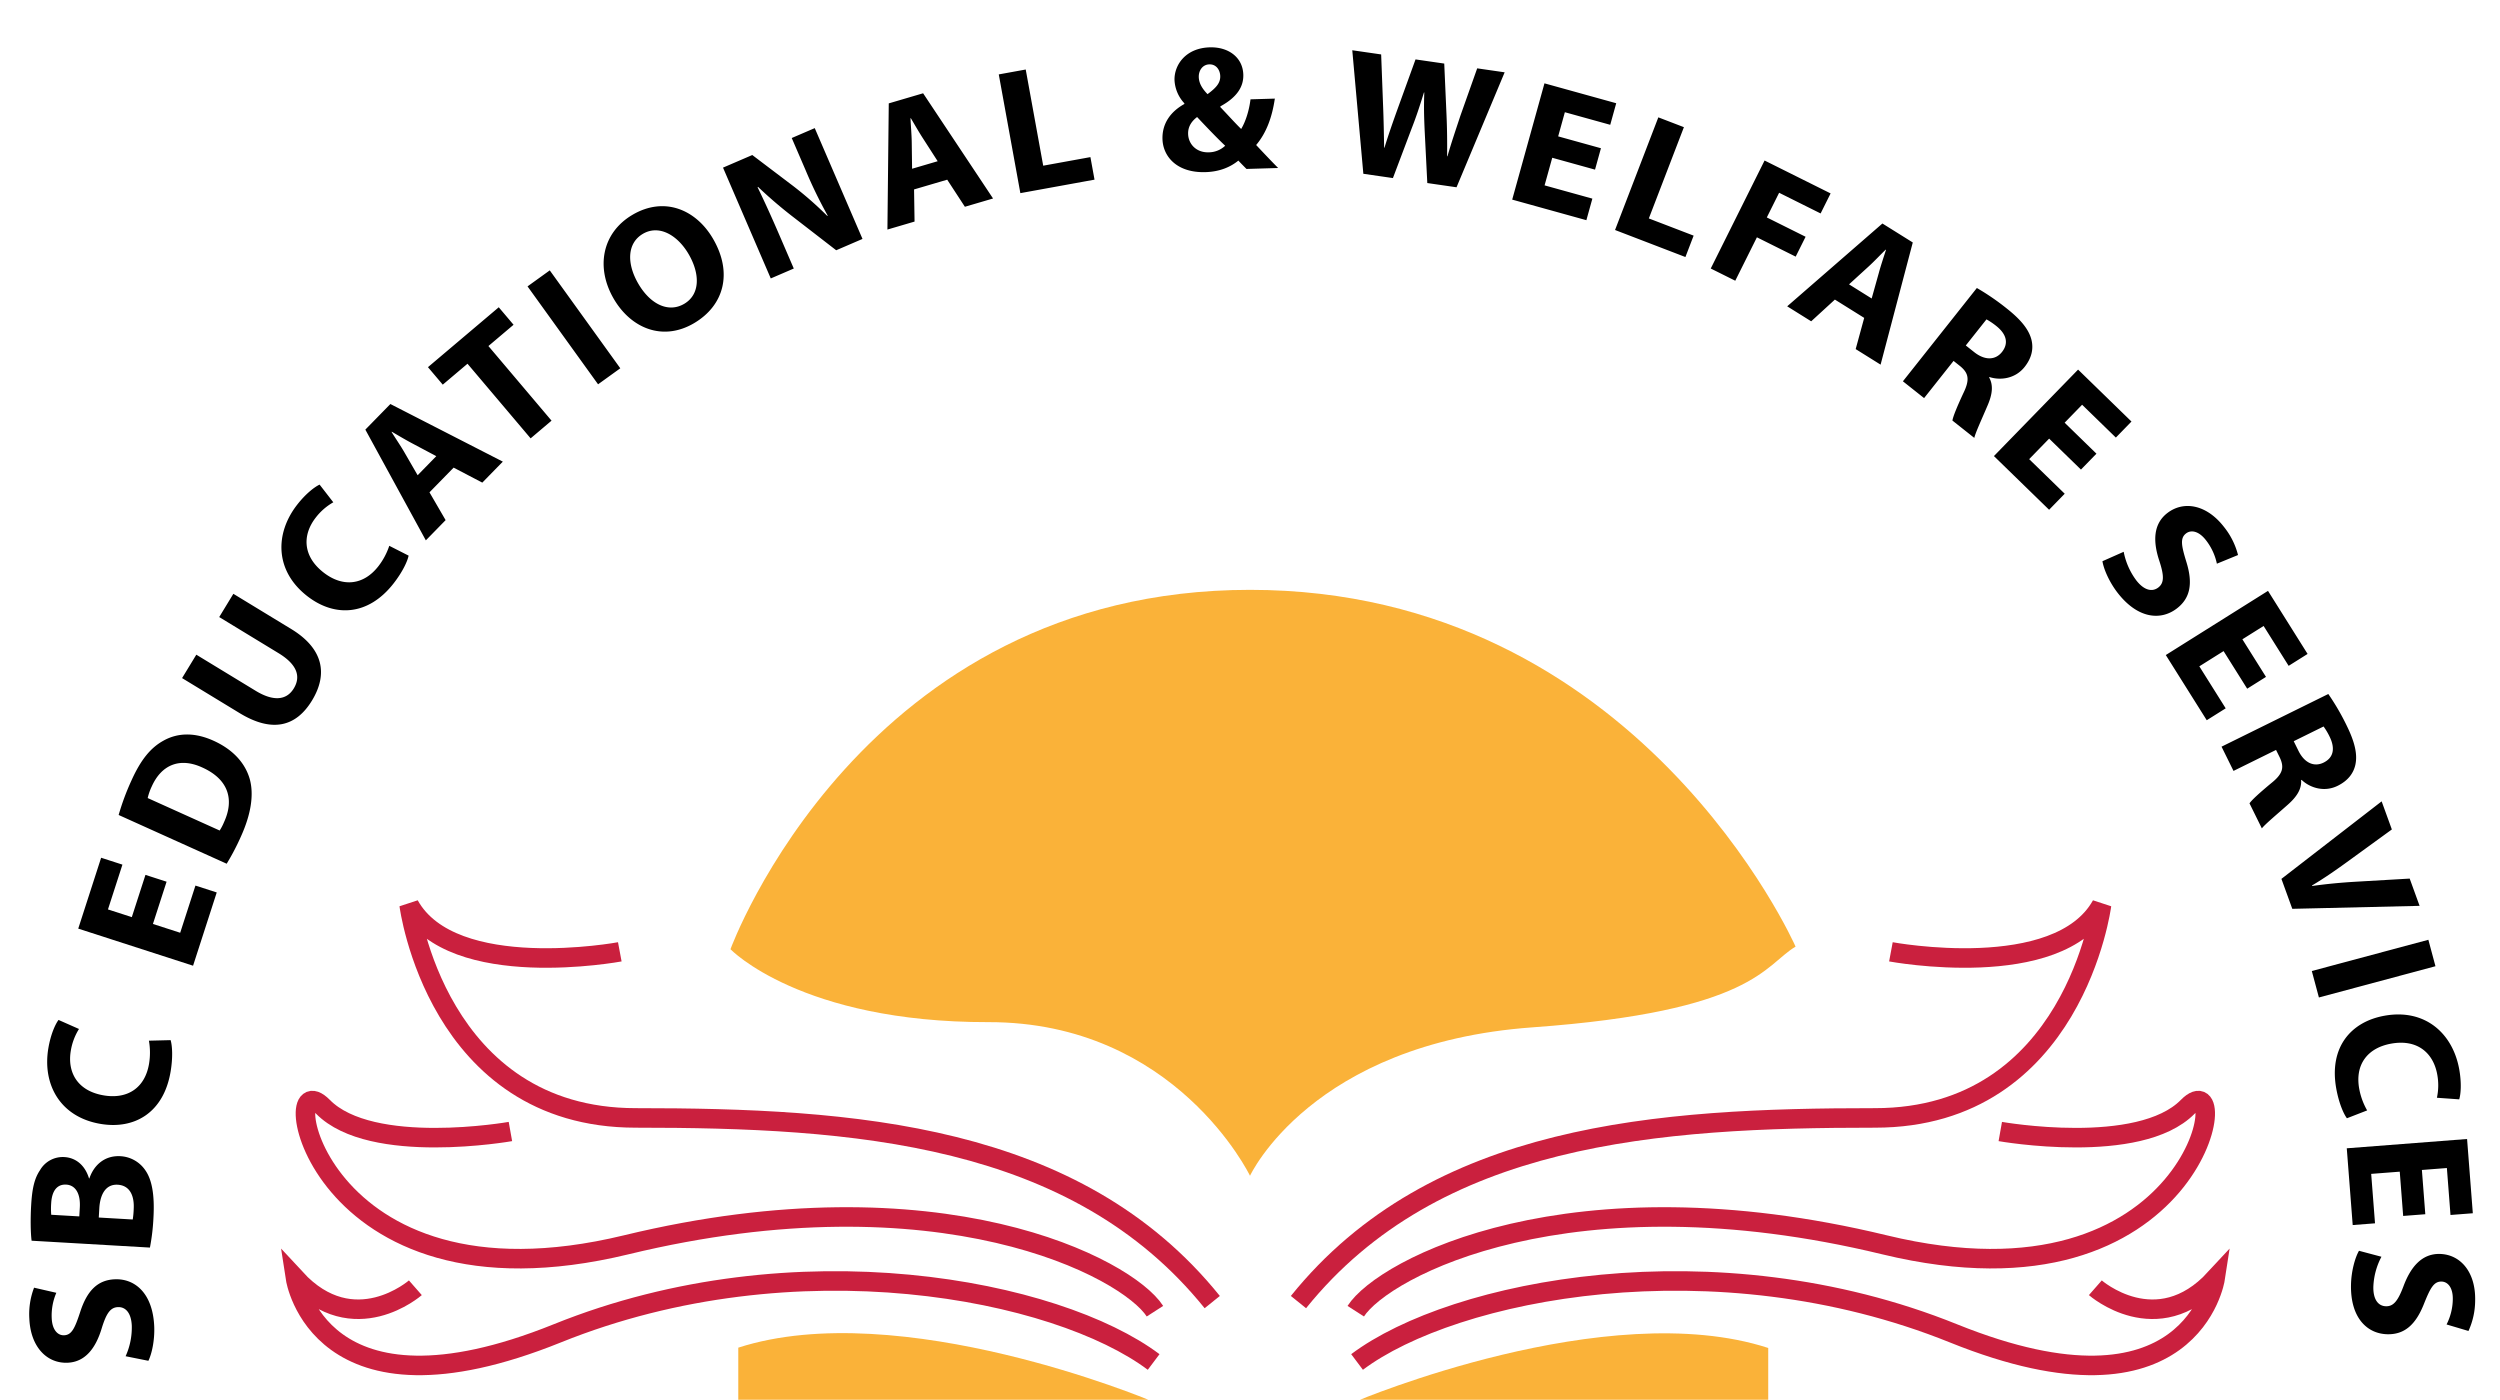 <svg id="Folder_1" data-name="Folder 1" xmlns="http://www.w3.org/2000/svg" width="1920" height="1075" viewBox="0 0 1920 1075">
  <defs>
    <style>
      .cls-1 {
        fill: none;
        stroke: #ca203e;
        stroke-width: 15px;
      }

      .cls-1, .cls-2, .cls-3 {
        fill-rule: evenodd;
      }

      .cls-2 {
        fill: #fab239;
      }
    </style>
  </defs>
  <path class="cls-1" d="M476,731s-128.5,24-161.75-35.938c0,0,21,163.5,174,163.5,166.426,0,338,11.375,442.75,141.438"/>
  <path class="cls-1" d="M392,869s-106.75,18.937-144-19-8.25,164.44,233,106,384.75,17.937,406,51"/>
  <path id="Layer_1" data-name="Layer 1" class="cls-1" d="M319,989s-47.25,41.44-92-7c0,0,17.75,115.94,201,42s384-33.563,458,22"/>
  <path class="cls-1" d="M1452.22,731s128.5,24,161.75-35.938c0,0-21,163.5-174,163.5-166.43,0-338,11.375-442.751,141.438"/>
  <path class="cls-1" d="M1536.22,869s106.75,18.937,144-19,8.25,164.44-233,106-384.75,17.937-406,51"/>
  <path id="Layer_1-2" data-name="Layer 1" class="cls-1" d="M1609.22,989s47.25,41.44,92-7c0,0-17.75,115.94-201,42s-384-33.563-458,22"/>
  <path class="cls-2" d="M567,1035v40.45H883S691,995,567,1035Z"/>
  <path id="Shape_3_copy" data-name="Shape 3 copy" class="cls-2" d="M1358,1035.24v40.77H1042S1234,994.929,1358,1035.24Z"/>
  <path id="Color_Fill_1" data-name="Color Fill 1" class="cls-2" d="M195,883,561,729s54,56.25,198,56S960,903,960,903s47-101.75,217-114,178-47.75,202-62c0,0-120.51-274-419-274S561,729,561,729Z"/>
  <path id="SBC_EDUCATIONAL_WELFARE_SERVICES" data-name="SBC EDUCATIONAL &amp; WELFARE SERVICES" class="cls-3" d="M113.962,1045.09c2.655-5.35,4.943-15.91,4.478-26.49-1.118-25.409-14.83-36.779-30.352-36.1-13.049.574-21.227,8.641-26.552,25.256-4.007,12.15-6.387,17.48-12.294,17.74-4.808.21-9.122-4-9.521-13.07a44.061,44.061,0,0,1,3.544-19.559l-17.1-3.927a56.8,56.8,0,0,0-3.631,23.836c0.961,21.84,13.629,34.49,29.425,33.8,13.461-.6,21.536-11,26.217-26.62,3.494-11.3,6.6-15.84,12.366-16.09,6.044-.27,10.251,4.64,10.673,14.25a53.474,53.474,0,0,1-4.747,23.47Zm1.186-86.95a162.244,162.244,0,0,0,2.687-22.569c1.067-18.394-1.3-29.825-6.263-36.862A24.69,24.69,0,0,0,92.5,887.961c-11.942-.693-20.358,6.669-23.854,17.072l-0.275-.016c-3.238-10.656-10.646-15.906-18.882-16.384A20.172,20.172,0,0,0,30.725,898.7c-4.371,6.5-6.061,14.248-6.8,27.014-0.605,10.432-.427,21.6.353,27.153Zm-75.8-25.2a57.221,57.221,0,0,1-.031-8.954c0.55-9.471,4.566-14.61,11.567-14.2,6.863,0.4,11.051,6.564,10.414,17.546l-0.4,6.863Zm36.513,2.119,0.414-7.138c0.605-10.432,4.8-18.591,14.132-18.049,9.746,0.566,12.829,9.146,12.28,18.618a66.064,66.064,0,0,1-.745,8.082Zm38.508-135.814a52.344,52.344,0,0,1,.1,17.722c-3.085,18.445-16.428,27.366-34.737,24.3-20.343-3.4-28.11-17.808-25.365-34.218a45.266,45.266,0,0,1,6.295-16.793l-15.707-6.949c-2.511,3.344-6.043,11.118-7.835,21.832-4.629,27.666,9.01,52.812,40.2,58.031,26.039,4.357,48.427-8.628,53.714-40.227,1.86-11.121,1.255-20.006-.008-24.121Zm-2.653-127.337-10.482,32.45L82.91,698.444l11.116-34.412-16.355-5.283L60.088,713.18l88.189,28.488,18.175-56.263L150.1,680.121l-11.708,36.244L117.453,709.6l10.482-32.45Zm62.376-8.569a181.486,181.486,0,0,0,11.036-21.118c7.464-16.544,10.062-31.664,6.683-43.9-3.218-11.257-11.715-22.181-27.884-29.476-14.915-6.729-27.806-5.908-38.281-.075-9.818,5.376-17.394,14.478-24.632,30.521a187.086,187.086,0,0,0-9.895,26.611ZM113.428,612.9a43.565,43.565,0,0,1,3.15-8.988c7.408-16.419,21.32-22.512,38.81-14.469,20.179,9.1,24.615,24.682,16.686,41.922a38.565,38.565,0,0,1-3.373,6.473Zm26.409-92.128L184,547.646c25.254,15.37,43.444,10.344,55.6-9.625,12.582-20.673,8.459-40.084-15.973-54.953l-44.4-27.023L168.36,473.9l45.576,27.737c13.978,8.507,17.41,17.678,11.691,27.075-5.576,9.162-15.652,10.113-29.277,1.82L150.775,502.8ZM298.961,419.182a52.347,52.347,0,0,1-8.33,15.643c-11.478,14.763-27.456,16.273-42.111,4.88-16.282-12.66-16.273-29.024-6.061-42.159a45.257,45.257,0,0,1,13.516-11.785l-10.518-13.577c-3.8,1.75-10.6,6.912-17.267,15.488-17.216,22.144-17.163,50.749,7.8,70.161,20.842,16.2,46.709,15.415,66.373-9.877,6.921-8.9,10.61-17.006,11.453-21.227Zm49.432-60.049L370.4,370.652l15.766-16.123-86.354-44.245-19.226,19.662,46.46,85.045,15.188-15.534-12.394-21.349Zm-27.646,5.853-10.214-17.679c-2.777-4.831-6.829-10.716-9.8-15.545l0.192-.2c4.894,2.862,10.963,6.488,16.049,9.154l18.1,9.617Zm86.776-28.326,16.06-13.588L375.1,265.761l19.313-16.34-11.367-13.436-54.372,46,11.367,13.435,19-16.073ZM405.15,219.944l54.168,75.2,17.07-12.3-54.168-75.2ZM485.718,165c-23.575,13.889-28.319,40.781-14.22,64.712,13.4,22.746,37.8,32.469,61.494,18.51,23.338-13.749,29.861-38.976,14.436-65.158C534.447,161.033,510.241,150.557,485.718,165Zm7.972,14.614c12.439-7.328,26.569.944,35.014,15.279,9.143,15.52,8.993,31.247-3.21,38.436-12.084,7.119-25.919.429-35.132-15.209C481.219,202.6,481.487,186.807,493.69,179.618Zm115.936,26.616L598.58,180.6c-5.985-13.889-11.407-25.776-16.755-36.8l0.325-.289A344.363,344.363,0,0,0,609.873,167.2L642.2,192.2l20.2-8.706-36.675-85.1L608.054,106l10.719,24.874a343.88,343.88,0,0,0,16.932,34.774l-0.379.163a268.562,268.562,0,0,0-26.459-23.182l-31.117-23.57-22.475,9.685,36.674,85.1ZM727.462,138l13.569,20.8,21.634-6.361-53.713-80.8L682.57,79.4l-1.031,96.9,20.842-6.128L702,145.486ZM700.483,129.6l-0.27-20.415c-0.062-5.572-.721-12.687-0.953-18.351l0.263-.078c2.871,4.889,6.393,11.019,9.528,15.83l11.087,17.234Zm83.154,18.733,56.955-10.355-3.149-17.317-36.256,6.592-13.43-73.865-20.7,3.763Zm197.984-19.307c-5.957-6.012-11.5-11.9-16.895-17.655,7.972-9.453,12.289-21.549,14.346-35.641l-18.691.556c-0.992,8.283-3.625,16.89-7.164,22.773-4.674-4.538-10.509-11.1-16.045-16.855l0.121-.554c12.589-6.84,17.85-14.975,17.572-24.32-0.4-13.331-11.5-21.392-25.8-20.967-18.554.552-27.382,13.608-27.035,25.29a28.056,28.056,0,0,0,7.541,17.658l0.017,0.55c-10.419,5.812-17.167,14.817-16.8,27.048,0.384,12.919,10.677,25.956,33.079,25.289,10.994-.327,19.276-4.012,25.184-8.865,2.273,2.409,4.258,4.413,6.243,6.417ZM928.3,116.99c-9.483.282-15.593-6.277-15.826-14.111-0.18-6.047,3.137-10.135,6.9-13,7.813,8.3,15.621,16.455,21.565,22.056A18.678,18.678,0,0,1,928.3,116.99Zm0.466-67.555c5.5-.164,8.252,4.569,8.383,8.967,0.159,5.36-3.17,9.036-9.766,13.909-4.258-4.413-6.579-8.47-6.719-13.143C920.524,54.357,923.409,49.595,928.769,49.435Zm141,87.318,14.42-38.2c3.52-8.938,6.28-17.43,9.41-27.536l0.27,0.039c-0.43,10.636-.17,19.425.26,28.935l2.04,40.585,22.45,3.251,36.96-88.289-21.09-3.053-12.93,36.474c-3.48,10.61-7.07,21.065-9.91,31.074l-0.27-.04c0.11-10.4.03-20.417-.45-31.463l-1.75-39.71-22.05-3.191-13.19,36.435c-3.95,10.96-7.72,21.667-10.66,31.384l-0.27-.04c-0.16-9.47-.35-21.584-0.82-32.766l-1.46-38.834-22.18-3.211,8.5,94.868Zm159.76-22.907-32.85-9.116,5.14-18.549,34.85,9.667,4.59-16.562L1186.15,64l-24.78,89.3,56.97,15.806,4.6-16.562-36.7-10.182,5.88-21.2,32.86,9.116Zm10.83,62.792L1294.4,197.4l6.31-16.43-34.4-13.217,26.93-70.083-19.64-7.545Zm73.5,29.577,18.83,9.385,16.62-33.35,29.78,14.844,7.61-15.259-29.78-14.845,9.45-18.951,31.87,15.887,7.67-15.383-50.71-25.272Zm117.85,37.919-6.54,23.964,19.13,11.946,24.72-93.828-23.32-14.569-73.13,63.6,18.43,11.51,18.2-16.679Zm-11.64-25.752,15.08-13.763c4.13-3.747,9.01-8.966,13.09-12.9l0.23,0.146c-1.75,5.393-3.99,12.1-5.5,17.638l-5.52,19.736Zm41.37,74.452,16.27,12.9,22.63-28.556,4.96,3.929c6.59,5.4,7.75,10.358,2.52,20.947-4.94,10.652-7.91,17.945-8.35,20.932l16.81,13.323c0.82-3.912,6.08-15.188,10.3-25.171,3.47-8.133,4.51-15.2,1.07-21.264l0.25-.324c8.05,2.691,19.66,1.543,27-7.724,5.3-6.681,6.94-13.625,5.36-20.489-1.92-8.194-8.19-15.789-18.96-24.329a184.388,184.388,0,0,0-23.07-15.828Zm64.18-47.556a52.826,52.826,0,0,1,7.86,5.354c7.46,6.086,9.34,13.014,4.04,19.695-5.04,6.357-13.13,6.609-21.32.118l-6.47-5.124Zm84.46,103.143-24.43-23.783,13.42-13.8,25.92,25.222,11.99-12.318-41-39.895-64.63,66.417,42.37,41.238,11.99-12.318-27.3-26.565,15.34-15.766,24.44,23.783Zm4.61,82.588c0.91,5.9,5.13,15.849,11.61,24.223,15.57,20.122,33.33,21.507,45.62,12,10.33-7.993,12.36-19.3,7.14-35.946-3.74-12.239-4.87-17.97-.19-21.588,3.81-2.945,9.76-1.989,15.32,5.19a44.115,44.115,0,0,1,8.38,18.028l16.24-6.651a56.764,56.764,0,0,0-10.78-21.568c-13.37-17.294-31.02-20.331-43.53-10.655-10.66,8.245-11.26,21.4-6.08,36.865,3.66,11.249,3.74,16.749-.82,20.283-4.79,3.7-11.06,2.118-16.95-5.5a53.517,53.517,0,0,1-9.65-21.915Zm125.6,88.844-18.13-28.877,16.3-10.236,19.23,30.623,14.55-9.14-30.41-48.439-78.49,49.283,31.45,50.069,14.55-9.14-20.25-32.254,18.63-11.7,18.13,28.877Zm-34.14,53.592,9.19,18.619,32.67-16.122,2.8,5.672c3.65,7.706,2.58,12.681-6.68,20.011-9.02,7.516-14.83,12.835-16.5,15.347l9.49,19.236c2.41-3.185,11.99-11.128,20.08-18.341,6.61-5.868,10.58-11.812,10.06-18.763l0.37-.183c6.12,5.875,17.1,9.807,27.71,4.575,7.64-3.772,12.1-9.344,13.61-16.223,1.77-8.231-.64-17.775-6.72-30.105a184.109,184.109,0,0,0-14.08-24.18Zm78.36-15.51a51.682,51.682,0,0,1,4.82,8.2c4.13,8.692,2.86,15.757-4.78,19.529-7.28,3.589-14.7.352-19.32-9.019l-3.65-7.4Zm-24.02,140.04,97.76-2.287-7.6-20.937-41.26,2.4c-11.03.64-22.36,1.679-33.62,3.283l-0.14-.388c10.1-6.009,19.07-12.336,28.33-19.062l32.99-23.971-7.84-21.583-76.97,59.541Zm104.5,23.765-89.51,24,5.45,20.32,89.51-24Zm-47.02,131.054a52.381,52.381,0,0,1-6.09-16.643c-3.34-18.4,6.2-31.31,24.46-34.623,20.3-3.68,32.48,7.247,35.45,23.618a45.14,45.14,0,0,1-.24,17.932l17.13,1.225c1.23-4,1.93-12.507-.01-23.2-5.01-27.6-26.35-46.649-57.47-41.006-25.98,4.711-42.65,24.5-36.93,56.03,2.01,11.094,5.58,19.25,8.17,22.7Zm44.67,79.731-2.62-34,19.19-1.483,2.78,36.054,17.14-1.324-4.41-57.027-92.39,7.137,4.55,58.947,17.14-1.324-2.94-37.973,21.94-1.694,2.62,34ZM1811.71,960.6c-2.99,5.168-5.94,15.564-6.14,26.15-0.49,25.431,12.47,37.651,28.01,37.951,13.06,0.25,21.73-7.28,28.1-23.53,4.77-11.87,7.48-17.044,13.39-16.93,4.81,0.093,8.85,4.572,8.68,13.646a44.126,44.126,0,0,1-4.78,19.3l16.82,5a56.777,56.777,0,0,0,5.13-23.56c0.43-21.859-11.42-35.291-27.23-35.6-13.47-.261-22.19,9.611-27.85,24.9-4.2,11.059-7.58,15.391-13.36,15.281-6.05-.11-9.94-5.278-9.75-14.9a53.522,53.522,0,0,1,6.22-23.123Z"/>
</svg>
